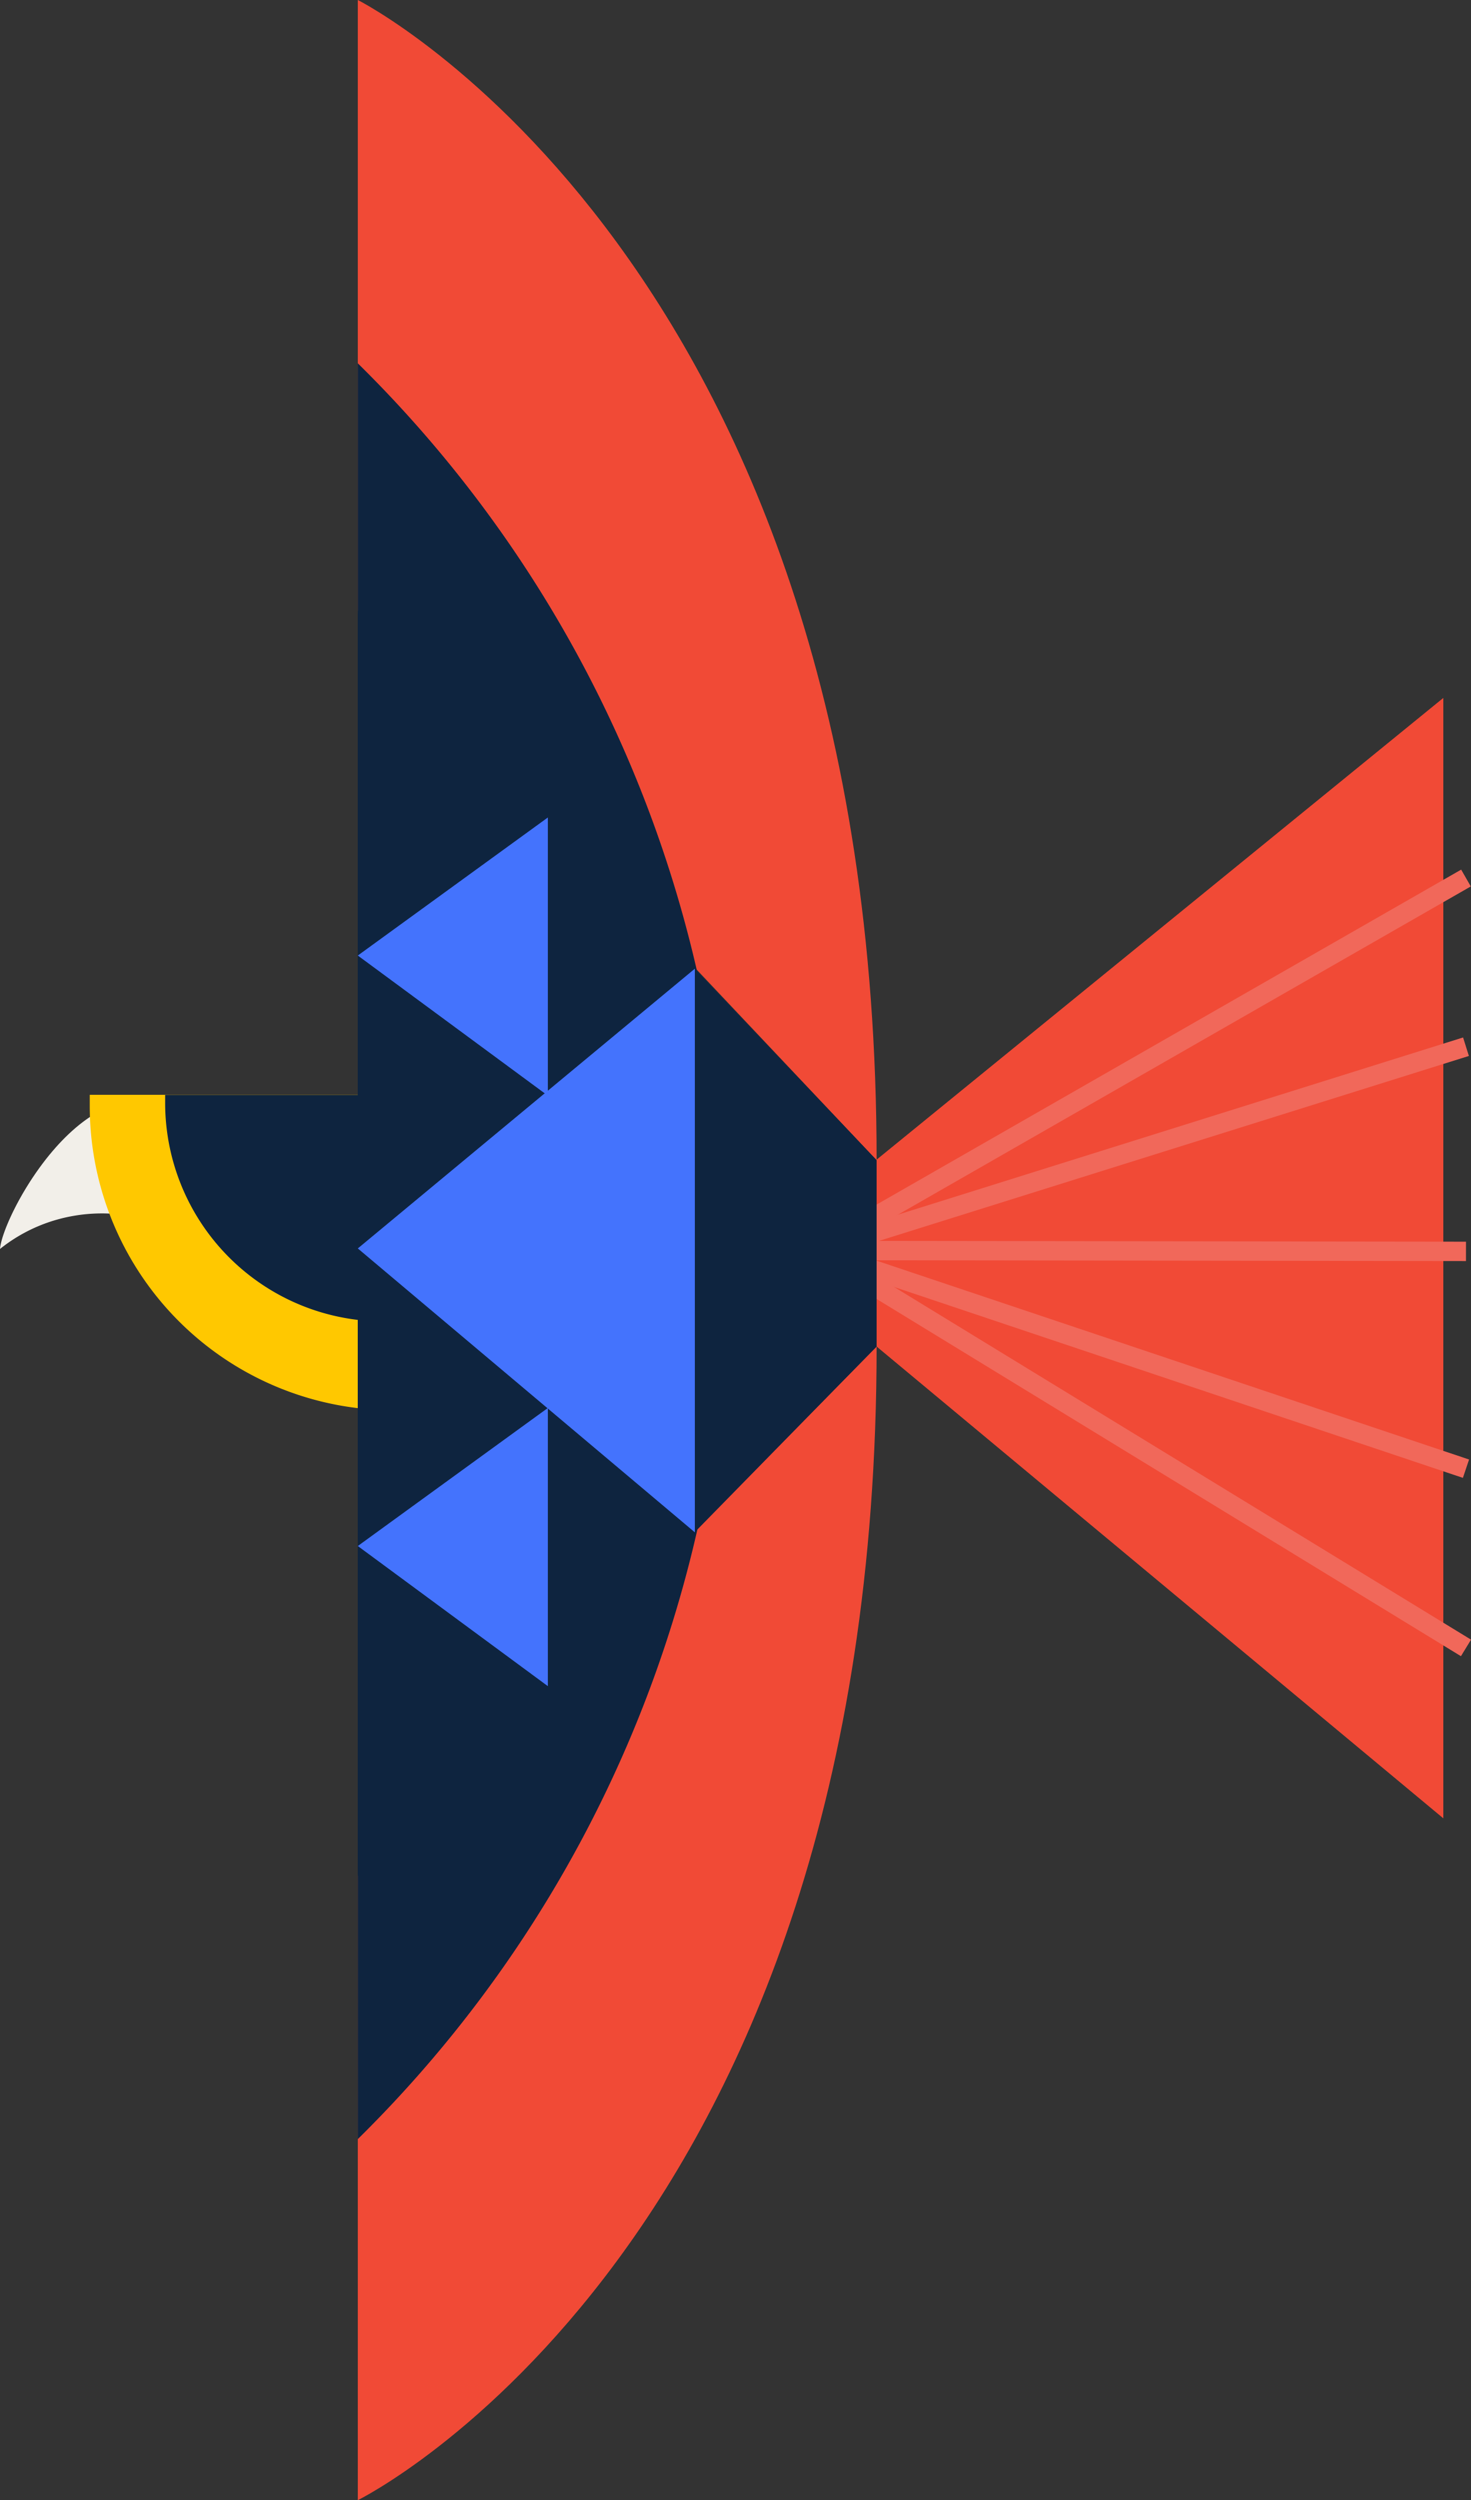 <svg xmlns="http://www.w3.org/2000/svg" viewBox="0 0 85.06 144.51"><rect x="0" y="0" width="85.06" height="144.51" fill="#333333" stroke="none"/><defs><style>.cls-1{fill:#f14a36;}.cls-2{fill:#f2efe9;}.cls-3{fill:#ffc800;}.cls-4{fill:#0e243f;}.cls-5{fill:none;stroke:#f1685a;stroke-miterlimit:10;stroke-width:1.12px;}.cls-6{fill:#4473fd;}</style></defs><g id="Capa_2" data-name="Capa 2"><g id="Layer_1" data-name="Layer 1"><polygon class="cls-1" points="83.46 105.1 44.13 72.37 83.46 40.34 83.46 105.1"/><path class="cls-1" d="M20.69,0s30,15.1,30,67.06l-30-31.77Z"/><path class="cls-1" d="M20.69,144.51s30-14.71,30-66.68l-30,30.46Z"/><path class="cls-2" d="M12.54,72.81A9.59,9.59,0,0,1,15.07,77c.35,1.18,2.16.63,2.06,1.79,3-2.36,2.74-4.64,1.57-8.53A9.57,9.57,0,0,0,6.78,63.8C3.08,64.91.13,70.63,0,72.19a9.34,9.34,0,0,1,3.14-1.65,9.59,9.59,0,0,1,9.4,2.27"/><path class="cls-3" d="M5.19,63.93a17.58,17.58,0,0,0,15.5,17.46V63.28H5.19Z"/><path class="cls-4" d="M9.55,63.75A12.63,12.63,0,0,0,20.69,76.29v-13H9.55Z"/><line class="cls-5" x1="47.18" y1="72.28" x2="84.77" y2="50.75"/><line class="cls-5" x1="47.18" y1="72.28" x2="84.77" y2="60.5"/><line class="cls-5" x1="47.18" y1="72.28" x2="84.77" y2="72.33"/><line class="cls-5" x1="84.77" y1="95.25" x2="47.18" y2="72.28"/><line class="cls-5" x1="84.77" y1="84.89" x2="47.18" y2="72.28"/><path class="cls-4" d="M42.11,72.33A71.71,71.71,0,0,0,20.69,21V123.64A71.74,71.74,0,0,0,42.11,72.33"/><polygon class="cls-4" points="20.69 35.45 20.69 108.44 50.69 77.83 50.69 67.06 20.69 35.45"/><polygon class="cls-6" points="40.18 88.57 20.69 72.16 40.18 55.99 40.18 88.57"/><polygon class="cls-6" points="31.68 97.46 20.69 89.36 31.68 81.38 31.68 97.46"/><polygon class="cls-6" points="31.68 63.33 20.69 55.23 31.68 47.25 31.68 63.33"/></g></g></svg>